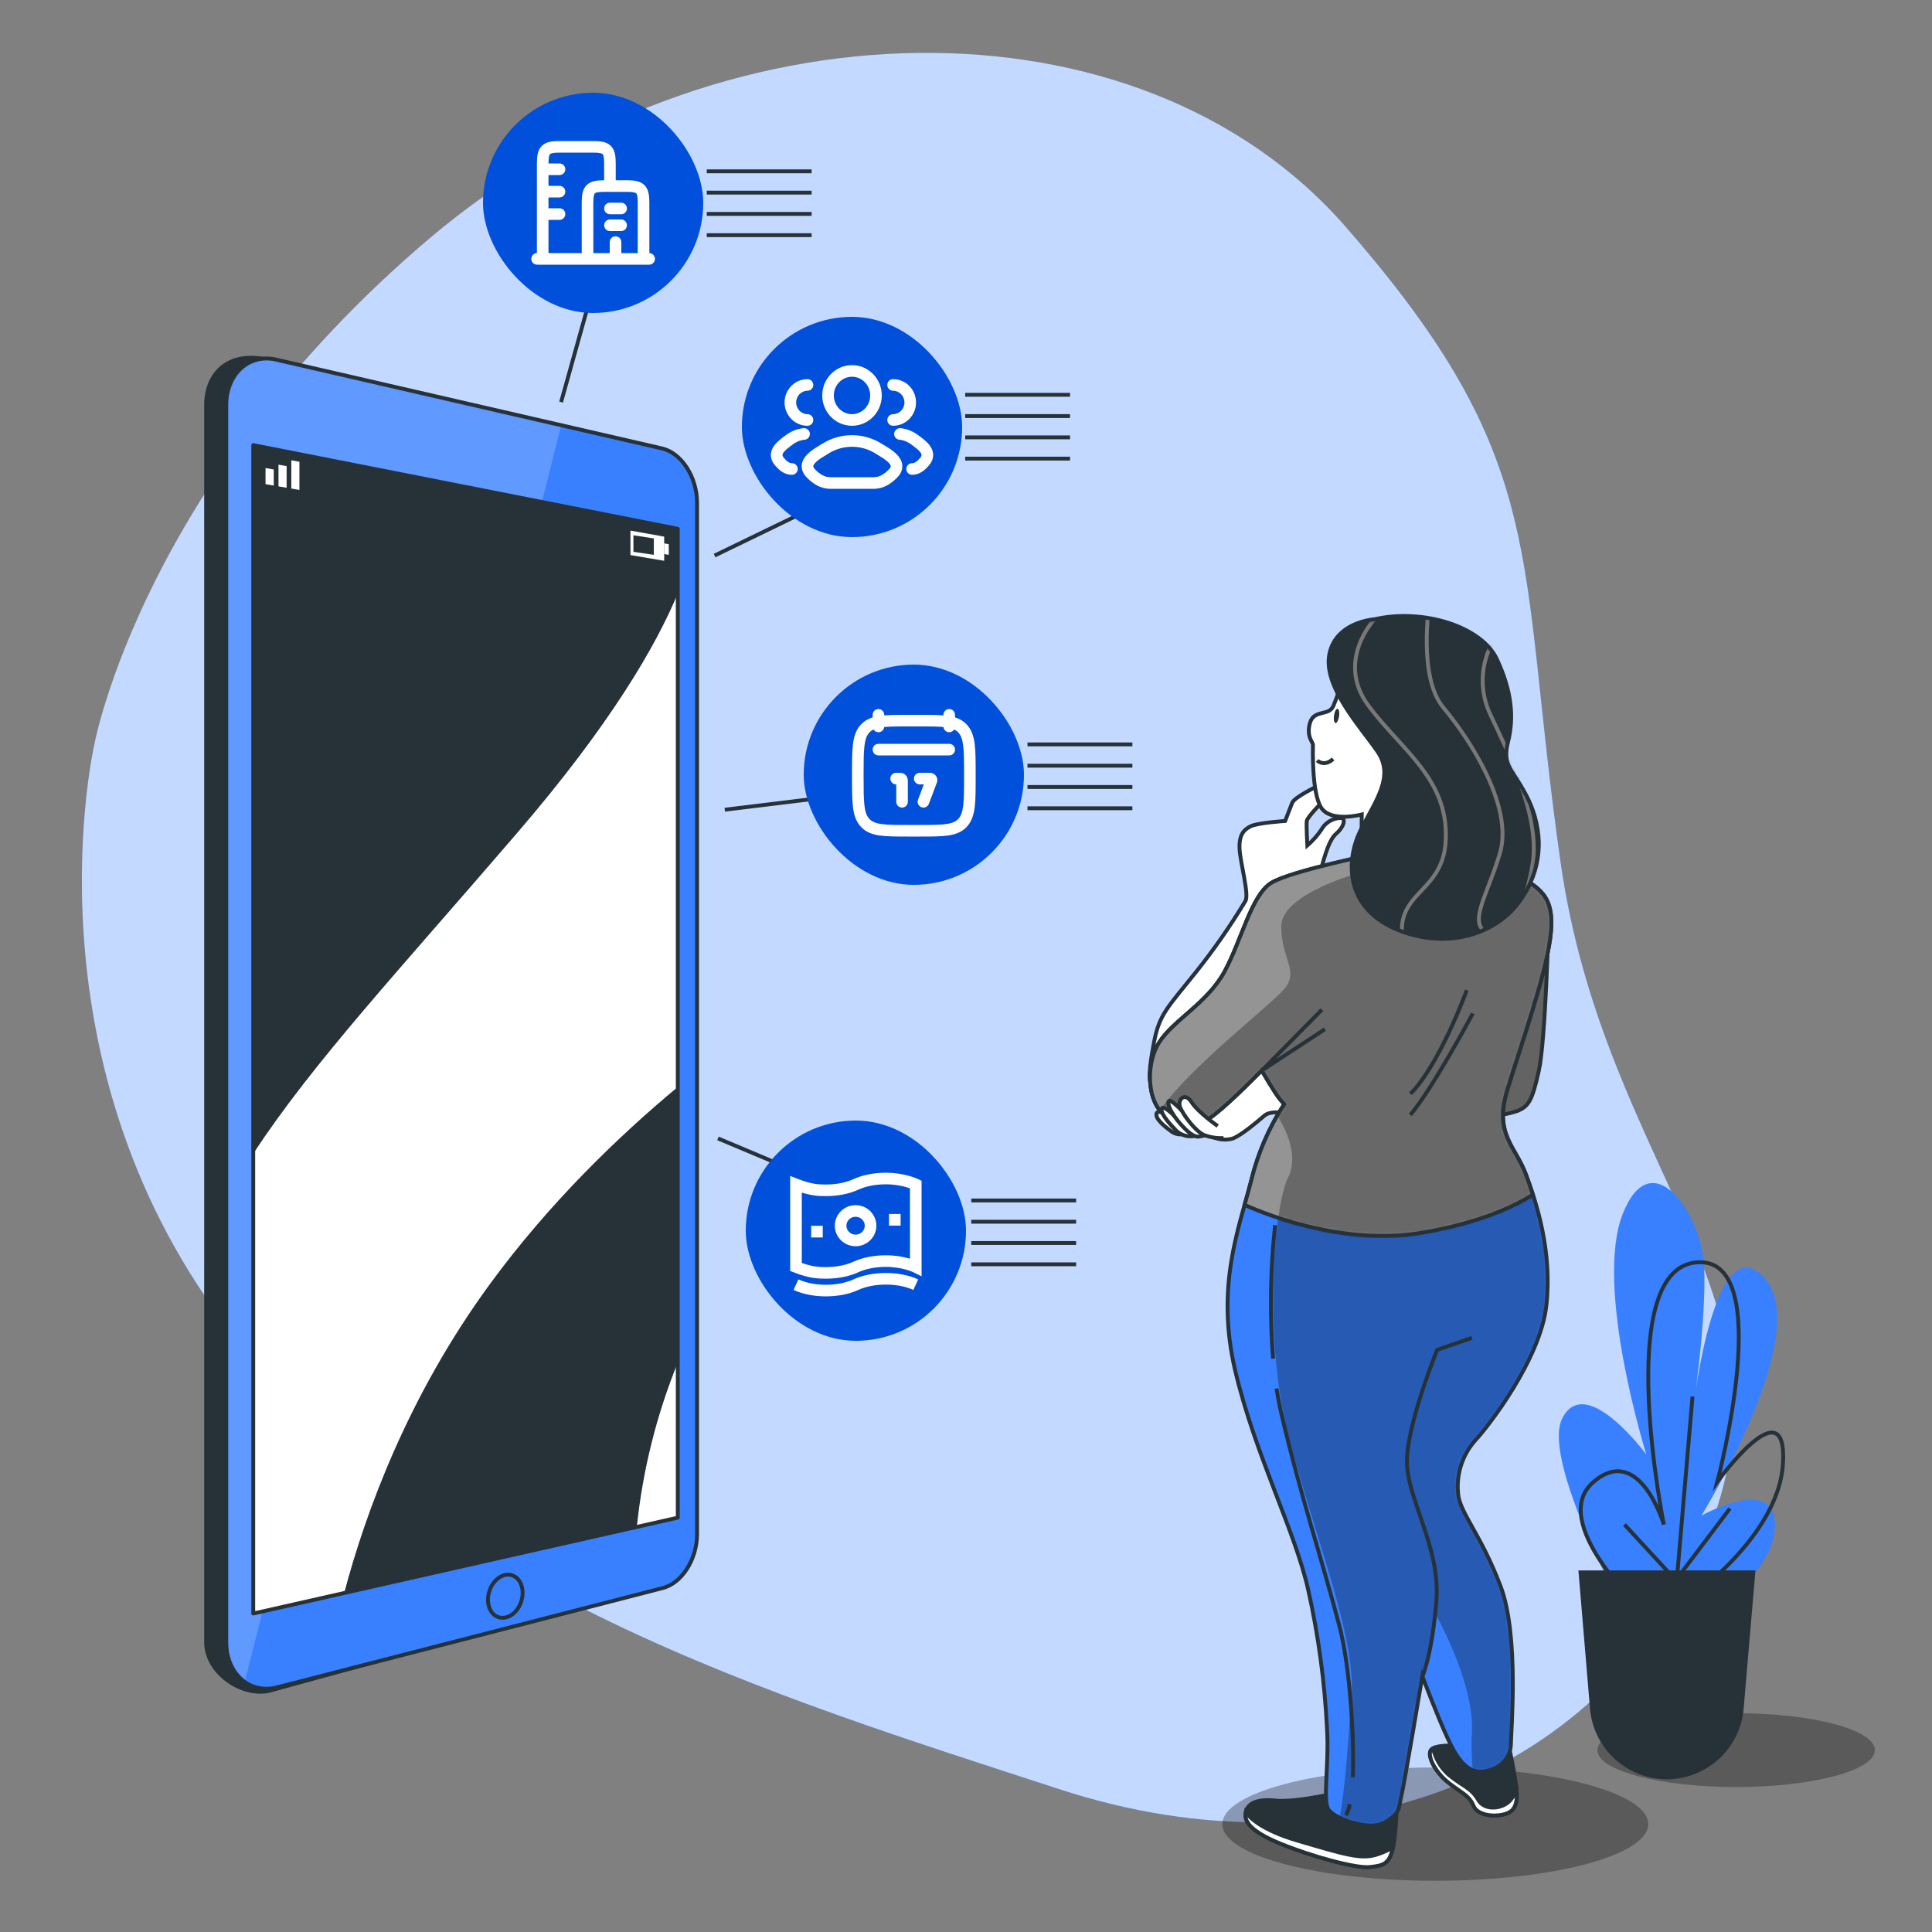 <svg width="500" height="500" viewBox="0 0 500 500" fill="none" xmlns="http://www.w3.org/2000/svg">
<rect x="0" y="0" width="500" height="500" fill="#808080" stroke="none"/>
<path d="M24.46 192.46C24.46 192.46 5.73 272.53 57.91 342.28C110.09 412.03 201.07 439.15 274.2 463.05C347.33 486.95 415.81 459.36 441.5 397.9C467.19 336.44 415.3 303.35 403.86 223.09C392.42 142.83 401.55 119.71 348.17 58.6C294.79 -2.51 185.26 -1.06 111.17 61.68C37.08 124.42 24.46 192.46 24.46 192.46Z" fill="#3880FF"/>
<path opacity="0.7" d="M24.46 192.46C24.46 192.46 5.73 272.53 57.91 342.28C110.09 412.03 201.07 439.15 274.2 463.05C347.33 486.95 415.81 459.36 441.5 397.9C467.19 336.44 415.3 303.35 403.86 223.09C392.42 142.83 401.55 119.71 348.17 58.6C294.79 -2.51 185.26 -1.06 111.17 61.68C37.08 124.42 24.46 192.46 24.46 192.46Z" fill="white"/>
<path d="M166 411.07L69.58 437.61C62.58 439.08 53.34 432.98 53.34 424.96V104.86C53.34 96.86 58.76 90.86 69.05 93.03L166 116C171.12 117.08 175.22 123.4 175.22 130.12V397C175.19 403.68 171.09 410 166 411.07Z" fill="#263238" stroke="#263238" stroke-linecap="round" stroke-linejoin="round"/>
<path d="M171.18 411.07L71.28 436.8C64.28 438.27 58.55 432.98 58.55 424.96V104.86C58.55 96.86 64.3 91.55 71.28 93.02L171.18 116.02C176.3 117.1 180.4 123.42 180.4 130.14V397C180.4 403.68 176.3 410 171.18 411.07Z" fill="#3880FF"/>
<mask id="mask0_156_147" style="mask-type:luminance" maskUnits="userSpaceOnUse" x="58" y="92" width="123" height="346">
<path d="M171.18 411.07L71.28 436.8C64.28 438.27 58.55 432.98 58.55 424.96V104.86C58.55 96.86 64.3 91.55 71.28 93.02L171.18 116.02C176.3 117.1 180.4 123.42 180.4 130.14V397C180.4 403.68 176.3 410 171.18 411.07Z" fill="white"/>
</mask>
<g mask="url(#mask0_156_147)">
<path opacity="0.2" d="M72 93.17C64.64 91.62 58.57 97.17 58.57 105.67V424.15C58.57 428.87 60.47 432.71 63.44 434.9L145.59 108.68L72 93.17Z" fill="white"/>
<path d="M135.25 412.21C135.25 409.21 133.25 407.11 130.8 407.58C128.35 408.05 126.29 410.93 126.29 413.99C126.29 417.05 128.29 419.12 130.8 418.61C133.31 418.1 135.25 415.24 135.25 412.21Z" stroke="#263238" stroke-linecap="round" stroke-linejoin="round"/>
</g>
<path d="M171.18 411.07L71.28 436.8C64.28 438.27 58.55 432.98 58.55 424.96V104.86C58.55 96.86 64.3 91.55 71.28 93.02L171.18 116.02C176.3 117.1 180.4 123.42 180.4 130.14V397C180.4 403.68 176.3 410 171.18 411.07Z" stroke="#263238" stroke-linecap="round" stroke-linejoin="round"/>
<path d="M175.41 392.77L65.54 417.58V115.19L175.41 136.85V392.77Z" fill="white" stroke="#263238" stroke-linecap="round" stroke-linejoin="round"/>
<path d="M126.93 332.12C105.59 361.21 94.61 391.4 89.08 412.26L164.81 395.17C166.321 380.561 169.889 366.239 175.41 352.63V281.3C159.7 294.38 142.08 311.46 126.93 332.12Z" fill="#263238"/>
<path d="M65.54 115.19V298.58C80.97 274.97 103.72 250.65 133.83 215.58C157.91 187.58 169.7 167.3 175.41 153.58V136.85L65.54 115.19Z" fill="#263238"/>
<path d="M171.89 145.13L163.16 143.65V137.32L171.89 138.88V145.13Z" fill="white"/>
<path d="M169.21 143.59L163.93 142.81V138.53L169.21 139.35V143.59Z" fill="#263238"/>
<path d="M173.08 143.59L171.87 143.38V140.62L173.08 140.84V143.59Z" fill="white"/>
<path d="M70.85 121.5L68.72 121.13V125.3L70.85 125.66V121.5Z" fill="white"/>
<path d="M74.18 120.63L72.07 120.26V125.87L74.18 126.23V120.63Z" fill="white"/>
<path d="M77.49 119.5L75.39 119.13V126.44L77.49 126.79V119.5Z" fill="white"/>
<path opacity="0.3" d="M449.31 462.48C469.137 462.48 485.21 458.204 485.21 452.93C485.21 447.656 469.137 443.38 449.31 443.38C429.483 443.38 413.41 447.656 413.41 452.93C413.41 458.204 429.483 462.48 449.31 462.48Z" fill="black"/>
<path d="M424.72 425.34C424.72 425.34 398.23 378.82 404.34 367C410.45 355.18 426.08 376.46 426.08 376.46C426.08 376.46 412.49 333.09 419.96 314.16C427.43 295.23 440.34 314.16 441.02 327.57C441.7 340.98 438.3 363.84 438.3 363.84C438.3 363.84 443.74 316.53 456.64 330.72C469.54 344.91 440.34 392.23 440.34 392.23C440.34 392.23 460.04 381.23 459.34 395.39C458.64 409.55 435.57 422.2 435.57 422.2" fill="#3880FF"/>
<path d="M424.94 416.67C424.94 416.67 400.43 393.8 412.37 383.55C424.31 373.3 430.6 394.55 430.6 394.55C430.6 394.55 417.4 329.1 438.77 326.73C460.14 324.36 444.43 383.51 444.43 383.51C444.43 383.51 462.66 358.27 461.43 378.78C460.2 399.29 433.15 416.63 433.15 416.63" stroke="#263238" stroke-miterlimit="10"/>
<path d="M436.98 412.51L420.42 394.56" stroke="#263238" stroke-miterlimit="10"/>
<path d="M433.53 413.89L438.02 361.42" stroke="#263238" stroke-miterlimit="10"/>
<path d="M432.84 410.09L447.69 390.41" stroke="#263238" stroke-miterlimit="10"/>
<path d="M454.31 406.43H408.49L411.49 442.22C411.924 447.196 414.206 451.83 417.885 455.209C421.564 458.589 426.374 460.469 431.37 460.48C436.365 460.469 441.176 458.589 444.855 455.209C448.534 451.83 450.815 447.196 451.25 442.22L454.31 406.43Z" fill="#263238"/>
<path opacity="0.3" d="M371.45 486.74C401.886 486.74 426.56 480.177 426.56 472.08C426.56 463.984 401.886 457.42 371.45 457.42C341.013 457.42 316.34 463.984 316.34 472.08C316.34 480.177 341.013 486.74 371.45 486.74Z" fill="black"/>
<path d="M341.07 203.39C341.07 203.39 335.01 206.27 334.41 207.78C333.81 209.29 332.59 212.47 332.59 212.47C332.59 212.47 325.48 212.93 323.66 213.84C321.84 214.75 320.66 216.1 320.79 219.59C320.92 223.08 323.36 231.54 322.3 233.2C318.427 239.631 314.13 245.798 309.44 251.66C302.03 260.89 300.06 262.56 298.7 269.52C297.34 276.48 297.03 280.26 298.55 282.08C300.07 283.9 303.69 282.23 309.14 277.84C314.59 273.45 317.14 276.33 323.36 264.07C329.58 251.81 330.36 238.35 332.89 235.78C335.42 233.21 340.61 229.27 341.52 226.24C342.43 223.21 343.64 217.62 345.76 215.8C347.88 213.98 348.63 211.41 346.51 211.72C345.566 211.813 344.66 212.135 343.868 212.658C343.077 213.181 342.426 213.889 341.97 214.72C340.939 216.232 339.719 217.607 338.34 218.81C338.34 218.81 338.04 213.51 338.19 212.45C338.34 211.39 343.49 205.95 344.24 206.1C344.99 206.25 347.72 206.7 347.12 205.19C346.52 203.68 343.33 202.34 341.07 203.39Z" fill="white" stroke="#263238" stroke-miterlimit="10"/>
<path d="M400.78 238.38C400.78 238.38 400.01 269.08 398.26 277.05C396.51 285.02 395.54 286.37 392.62 287.54C390.183 288.364 387.621 288.756 385.05 288.7C384.05 288.7 386.21 276.46 390.49 263.83C394.77 251.2 400.78 238.38 400.78 238.38Z" fill="#636363" stroke="#263238" stroke-miterlimit="10"/>
<path d="M314.1 294.34C315.638 294.988 317.348 295.104 318.96 294.67C321.23 293.86 325.28 290.38 327.3 288.67C329.32 286.96 335.24 288.51 335.48 288.59C335.72 288.67 338.97 287.3 335.73 280.66C332.49 274.02 327.06 275.07 323.25 277.58C319.44 280.09 313.78 286.81 312.16 288.03C310.88 288.892 309.478 289.556 308 290C308 290 312.32 293.13 314.1 294.34Z" fill="white" stroke="#263238" stroke-miterlimit="10"/>
<path d="M343.77 464.47C343.77 464.47 334.7 466.47 330.13 465.99C325.56 465.51 323.01 466.57 322.43 468.82C321.85 471.07 323.16 473.76 331.29 477.1C339.42 480.44 350.88 483.56 354.44 483.19C358 482.82 359.59 482.47 360.53 477.97C361.47 473.47 361.53 465.41 361.53 465.41C361.53 465.41 348.92 467.59 343.77 464.47Z" fill="#263238" stroke="#263238" stroke-miterlimit="10"/>
<path d="M360.51 478.08C359.149 478.892 357.695 479.536 356.18 480C352.18 481.23 347.98 479.93 335.86 476.37C326.38 473.59 323.3 470.28 322.4 468.97C321.91 471.19 323.33 473.83 331.29 477.1C339.41 480.44 350.88 483.56 354.44 483.19C358 482.82 359.56 482.47 360.51 478.08Z" fill="white" stroke="#263238" stroke-miterlimit="10"/>
<path d="M376.23 451.78C376.23 451.78 371.44 451.49 370.35 452.87C369.26 454.25 371.29 458.46 374.7 461.22C378.11 463.98 380.22 464.55 381.38 467.39C382.54 470.23 388.28 470.39 390.67 468.98C393.06 467.57 392.67 463.98 392.12 460.42C391.57 456.86 390.6 452.36 390.6 452.36C390.6 452.36 384.28 455.05 381.6 453.67C379.897 452.815 378.093 452.18 376.23 451.78Z" fill="#263238" stroke="#263238" stroke-miterlimit="10"/>
<path d="M382.54 465.79C380.8 462.74 378.54 462.3 374.92 459.33C372.887 457.517 371.468 455.116 370.86 452.46C370.664 452.561 370.491 452.7 370.35 452.87C369.26 454.25 371.29 458.46 374.7 461.22C378.11 463.98 380.22 464.55 381.38 467.39C382.54 470.23 388.28 470.39 390.67 468.98C392.36 467.98 392.67 465.91 392.51 463.52C392.06 464.282 391.566 465.017 391.03 465.72C389.22 468.11 384.28 468.84 382.54 465.79Z" fill="white" stroke="#263238" stroke-miterlimit="10"/>
<path d="M356.48 220.9C356.48 220.9 334.33 225.36 329.09 228.47C323.85 231.58 321.32 243.47 316.85 251.59C312.38 259.71 303.64 264 299.94 269.86C296.24 275.72 296.83 286.76 302.66 289.29C308.49 291.82 310.05 291.81 314.52 288.29C318.99 284.77 326.52 277.02 326.52 277.02C326.52 277.02 330.02 283.02 331.19 284.4L332.35 285.76C328.396 291.834 325.504 298.536 323.8 305.58C320.69 317.82 314.48 332.97 319.72 354.93C324.96 376.89 335.07 395.93 338.57 411.47C341.21 423.29 342.836 435.314 343.43 447.41C344.01 456.55 342.26 465.98 343.81 468.32C345.36 470.66 354.45 474.08 358.54 471.55C362.63 469.02 361.88 467.93 362.66 464.82C363.44 461.71 368.1 433.82 368.1 433.82C368.1 433.82 372 444.17 374.71 450C377.42 455.83 380.15 459.32 384.62 458.35C389.09 457.38 391.03 454.27 391.03 451.16C391.03 448.05 393.21 423.35 388.35 410.53C383.49 397.71 378.44 392.26 377.47 387.41C377.076 384.816 377.254 382.166 377.991 379.648C378.729 377.129 380.008 374.802 381.74 372.83C385.05 369.34 398.65 351.83 400.2 337.83C401.75 323.83 397.67 311.41 394.95 304.02C392.23 296.63 386.6 293.53 390.1 282.07C393.6 270.61 399.81 253 401.17 243C402.53 233 399.62 230 392.23 226.49C384.84 222.98 370.08 218 356.48 220.9Z" fill="#3880FF"/>
<mask id="mask1_156_147" style="mask-type:luminance" maskUnits="userSpaceOnUse" x="297" y="220" width="105" height="253">
<path d="M356.48 220.9C356.48 220.9 334.33 225.36 329.09 228.47C323.85 231.58 321.32 243.47 316.85 251.59C312.38 259.71 303.64 264 299.94 269.86C296.24 275.72 296.83 286.76 302.66 289.29C308.49 291.82 310.05 291.81 314.52 288.29C318.99 284.77 326.52 277.02 326.52 277.02C326.52 277.02 330.02 283.02 331.19 284.4L332.35 285.76C328.396 291.834 325.504 298.536 323.8 305.58C320.69 317.82 314.48 332.97 319.72 354.93C324.96 376.89 335.07 395.93 338.57 411.47C341.21 423.29 342.836 435.314 343.43 447.41C344.01 456.55 342.26 465.98 343.81 468.32C345.36 470.66 354.45 474.08 358.54 471.55C362.63 469.02 361.88 467.93 362.66 464.82C363.44 461.71 368.1 433.82 368.1 433.82C368.1 433.82 372 444.17 374.71 450C377.42 455.83 380.15 459.32 384.62 458.35C389.09 457.38 391.03 454.27 391.03 451.16C391.03 448.05 393.21 423.35 388.35 410.53C383.49 397.71 378.44 392.26 377.47 387.41C377.076 384.816 377.254 382.166 377.991 379.648C378.729 377.129 380.008 374.802 381.74 372.83C385.05 369.34 398.65 351.83 400.2 337.83C401.75 323.83 397.67 311.41 394.95 304.02C392.23 296.63 386.6 293.53 390.1 282.07C393.6 270.61 399.81 253 401.17 243C402.53 233 399.62 230 392.23 226.49C384.84 222.98 370.08 218 356.48 220.9Z" fill="white"/>
</mask>
<g mask="url(#mask1_156_147)">
<path opacity="0.3" d="M392.23 226.53C384.85 223.03 370.08 217.98 356.48 220.9L355.69 221.06L352.26 225.74C352.26 225.74 331.58 231.22 331.58 239.74C331.58 248.26 336.44 251.3 332.19 256.16C328.54 260.33 307.11 276.95 300.19 287.38C300.842 288.2 301.678 288.854 302.63 289.29C308.46 291.81 310.02 291.81 314.49 288.29C318.96 284.77 326.49 277.02 326.49 277.02C326.49 277.02 329.99 283.02 331.16 284.4L332.32 285.76C332.32 285.76 331.58 286.76 330.5 288.69C331.61 290.32 336.59 298.29 333.33 304.81C329.68 312.11 326.64 346.81 333.94 373.56C341.24 400.31 350.94 424.06 349.76 439.27C348.96 449.32 348.15 463.74 346.64 470.4C350.1 472.11 355.58 473.4 358.51 471.55C362.59 469.03 361.85 467.93 362.63 464.82C363.41 461.71 368.07 433.82 368.07 433.82L368.3 434.24C369.54 430.41 371.66 423.14 371.66 417.99C371.66 417.99 381.54 435.45 380.93 448.22C380.757 451.521 380.83 454.83 381.15 458.12C382.237 458.525 383.421 458.598 384.55 458.33C389.02 457.33 390.96 454.25 390.96 451.14C390.96 448.03 393.14 423.33 388.28 410.51C383.42 397.69 378.37 392.24 377.4 387.39C377.006 384.796 377.184 382.146 377.921 379.628C378.659 377.109 379.938 374.782 381.67 372.81C384.98 369.32 398.58 351.81 400.13 337.81C401.68 323.81 397.6 311.39 394.88 304C392.16 296.61 386.53 293.51 390.03 282.05C393.53 270.59 399.81 253 401.17 243C402.53 233 399.62 230 392.23 226.53Z" fill="black"/>
</g>
<path d="M356.48 220.9C356.48 220.9 334.33 225.36 329.09 228.47C323.85 231.58 321.32 243.47 316.85 251.59C312.38 259.71 303.64 264 299.94 269.86C296.24 275.72 296.83 286.76 302.66 289.29C308.49 291.82 310.05 291.81 314.52 288.29C318.99 284.77 326.52 277.02 326.52 277.02C326.52 277.02 330.02 283.02 331.19 284.4L332.35 285.76C328.396 291.834 325.504 298.536 323.8 305.58C320.69 317.82 314.48 332.97 319.72 354.93C324.96 376.89 335.07 395.93 338.57 411.47C341.21 423.29 342.836 435.314 343.43 447.41C344.01 456.55 342.26 465.98 343.81 468.32C345.36 470.66 354.45 474.08 358.54 471.55C362.63 469.02 361.88 467.93 362.66 464.82C363.44 461.71 368.1 433.82 368.1 433.82C368.1 433.82 372 444.17 374.71 450C377.42 455.83 380.15 459.32 384.62 458.35C389.09 457.38 391.03 454.27 391.03 451.16C391.03 448.05 393.21 423.35 388.35 410.53C383.49 397.71 378.44 392.26 377.47 387.41C377.076 384.816 377.254 382.166 377.991 379.648C378.729 377.129 380.008 374.802 381.74 372.83C385.05 369.34 398.65 351.83 400.2 337.83C401.75 323.83 397.67 311.41 394.95 304.02C392.23 296.63 386.6 293.53 390.1 282.07C393.6 270.61 399.81 253 401.17 243C402.53 233 399.62 230 392.23 226.49C384.84 222.98 370.08 218 356.48 220.9Z" stroke="#263238" stroke-miterlimit="10"/>
<path d="M380.93 346.23L371.93 349.35C371.93 349.35 364.3 368.13 364.11 377.9C363.92 387.67 372.91 400.39 371.73 414.47C370.55 428.55 368.13 433.84 368.13 433.84" stroke="#263238" stroke-miterlimit="10"/>
<path d="M349.32 466.92C349.151 467.923 348.812 468.89 348.32 469.78" stroke="#263238" stroke-miterlimit="10"/>
<path d="M330.37 359.34C330.72 361.63 331.15 363.89 331.67 366.1C336.79 387.85 341.91 402.77 346.6 420.68C349.6 432.04 350.49 451.56 350.11 459.95" stroke="#263238" stroke-miterlimit="10"/>
<path d="M330 317.06C328.743 328.535 328.566 340.102 329.47 351.61" stroke="#263238" stroke-miterlimit="10"/>
<path d="M401.17 243C402.53 233.1 399.62 230 392.23 226.49C384.84 222.98 370.08 217.94 356.48 220.86C356.48 220.86 334.33 225.32 329.09 228.43C323.85 231.54 321.32 243.43 316.85 251.55C312.38 259.67 303.64 264 299.94 269.86C296.24 275.72 296.83 286.76 302.66 289.29C308.49 291.82 310.05 291.81 314.52 288.29C318.99 284.77 326.52 277.02 326.52 277.02C326.52 277.02 330.02 283.02 331.19 284.4L332.35 285.76C328.396 291.834 325.504 298.536 323.8 305.58C323.29 307.58 322.7 309.66 322.09 311.83C329.32 315.03 348.75 322.37 368.3 318.98C383.13 316.42 391.98 312.16 396.7 309.18C396.09 307.27 395.47 305.54 394.91 304.02C392.19 296.64 386.56 293.53 390.06 282.07C393.56 270.61 399.81 253 401.17 243Z" fill="#949494"/>
<mask id="mask2_156_147" style="mask-type:luminance" maskUnits="userSpaceOnUse" x="297" y="219" width="105" height="101">
<path d="M401.17 243C402.53 233.1 399.62 230 392.23 226.49C384.84 222.98 370.08 217.94 356.48 220.86C356.48 220.86 334.33 225.32 329.09 228.43C323.85 231.54 321.32 243.43 316.85 251.55C312.38 259.67 303.64 264 299.94 269.86C296.24 275.72 296.83 286.76 302.66 289.29C308.49 291.82 310.05 291.81 314.52 288.29C318.99 284.77 326.52 277.02 326.52 277.02C326.52 277.02 330.02 283.02 331.19 284.4L332.35 285.76C328.396 291.834 325.504 298.536 323.8 305.58C323.29 307.58 322.7 309.66 322.09 311.83C329.32 315.03 348.75 322.37 368.3 318.98C383.13 316.42 391.98 312.16 396.7 309.18C396.09 307.27 395.47 305.54 394.91 304.02C392.19 296.64 386.56 293.53 390.06 282.07C393.56 270.61 399.81 253 401.17 243Z" fill="white"/>
</mask>
<g mask="url(#mask2_156_147)">
<path opacity="0.3" d="M392.23 226.53C384.85 223.03 370.08 217.98 356.48 220.9L355.69 221.06L352.26 225.74C352.26 225.74 331.58 231.22 331.58 239.74C331.58 248.26 336.44 251.3 332.19 256.16C328.54 260.33 307.11 276.95 300.19 287.38C300.842 288.2 301.678 288.854 302.63 289.29C308.46 291.81 310.02 291.81 314.49 288.29C318.96 284.77 326.49 277.02 326.49 277.02C326.49 277.02 329.99 283.02 331.16 284.4L332.32 285.76C332.32 285.76 331.58 286.76 330.5 288.69C331.61 290.32 336.59 298.29 333.33 304.81C329.68 312.11 326.64 346.81 333.94 373.56C341.24 400.31 350.94 424.06 349.76 439.27C348.96 449.32 348.15 456.44 346.64 463.1C350.1 464.81 355.58 466.1 358.51 464.25C362.59 461.72 361.85 460.63 362.63 457.52C363.41 454.41 368.07 433.81 368.07 433.81L368.3 434.23C369.54 430.4 371.66 423.13 371.66 417.98C371.66 417.98 385.66 439.88 385.05 452.66C384.877 455.961 384.951 459.27 385.27 462.56C386.358 462.962 387.542 463.032 388.67 462.76C393.14 461.76 395.08 458.68 395.08 455.57C395.08 452.46 393.14 423.32 388.28 410.5C383.42 397.68 378.37 392.23 377.4 387.38C377.006 384.786 377.184 382.136 377.921 379.618C378.659 377.099 379.938 374.772 381.67 372.8C384.98 369.31 398.58 351.8 400.13 337.8C401.68 323.8 397.6 311.38 394.88 303.99C392.16 296.6 386.53 293.5 390.03 282.04C393.53 270.58 399.81 253 401.17 243C402.53 233 399.62 230 392.23 226.53Z" fill="black"/>
<path d="M342.11 261.31L326.56 277.05L342.88 266.36" stroke="#263238" stroke-miterlimit="10"/>
<path d="M379.6 256.26C379.6 256.26 372.6 275.49 365.03 283.07" stroke="#263238" stroke-miterlimit="10"/>
<path d="M381.16 262.28C381.16 262.28 370.67 281.9 365 288.51" stroke="#263238" stroke-miterlimit="10"/>
</g>
<path d="M401.17 243C402.53 233.1 399.62 230 392.23 226.49C384.84 222.98 370.08 217.94 356.48 220.86C356.48 220.86 334.33 225.32 329.09 228.43C323.85 231.54 321.32 243.43 316.85 251.55C312.38 259.67 303.64 264 299.94 269.86C296.24 275.72 296.83 286.76 302.66 289.29C308.49 291.82 310.05 291.81 314.52 288.29C318.99 284.77 326.52 277.02 326.52 277.02C326.52 277.02 330.02 283.02 331.19 284.4L332.35 285.76C328.396 291.834 325.504 298.536 323.8 305.58C323.29 307.58 322.7 309.66 322.09 311.83C329.32 315.03 348.75 322.37 368.3 318.98C383.13 316.42 391.98 312.16 396.7 309.18C396.09 307.27 395.47 305.54 394.91 304.02C392.19 296.64 386.56 293.53 390.06 282.07C393.56 270.61 399.81 253 401.17 243Z" stroke="#263238" stroke-miterlimit="10"/>
<path d="M300.9 288C300.9 288 299.12 287.19 299.28 288.64C299.44 290.09 302.11 292.05 303.33 292.94C304.191 293.504 305.241 293.706 306.25 293.5C306.81 293.45 300.9 288 300.9 288Z" fill="white" stroke="#263238" stroke-miterlimit="10"/>
<path d="M303.73 288.59C303.73 288.59 301.06 285.92 300.66 286.89C300.26 287.86 301.95 290.05 303.98 292.16C304.629 292.931 305.48 293.505 306.438 293.82C307.395 294.134 308.42 294.176 309.4 293.94C310.4 293.53 307.78 291.02 306.73 289.94C305.863 289.239 304.83 288.774 303.73 288.59Z" fill="white" stroke="#263238" stroke-miterlimit="10"/>
<path d="M306.49 288.11C306.49 288.11 302.84 284.06 302.44 285.03C302.04 286 303.44 288.51 305.35 290.7C307.26 292.89 308.76 294.1 309.97 294.18C311.072 294.097 312.147 293.795 313.13 293.29L306.49 288.11Z" fill="white" stroke="#263238" stroke-miterlimit="10"/>
<path d="M316.65 294.53C314.948 294.614 313.247 294.352 311.65 293.76C309.32 292.76 306.21 288.51 305.43 286.57C304.65 284.63 306.6 282.49 308.35 285.21C310.1 287.93 315.15 291.42 315.15 291.42" fill="white"/>
<path d="M316.65 294.53C314.948 294.614 313.247 294.352 311.65 293.76C309.32 292.76 306.21 288.51 305.43 286.57C304.65 284.63 306.6 282.49 308.35 285.21C310.1 287.93 315.15 291.42 315.15 291.42" stroke="#263238" stroke-miterlimit="10"/>
<path d="M347.16 176.6C346.597 178.719 345.882 180.794 345.02 182.81C343.85 185.34 340.02 183.59 339.02 187.09C338.02 190.59 339.79 192.09 339.79 192.72C339.79 193.35 339.41 205.16 341.93 209.04C344.45 212.92 352.42 210.79 352.42 210.79C352.42 210.79 352.23 221.48 352.62 222.84C353.01 224.2 355.92 225.75 362.14 225.75C368.36 225.75 372.05 221.09 372.05 215.45C372.05 209.81 368.36 203.02 370.49 193.89C372.62 184.76 376.13 179.32 370.1 173.68C364.07 168.04 349.88 170.57 347.16 176.6Z" fill="white" stroke="#263238" stroke-miterlimit="10"/>
<path d="M346.55 185.37C346.4 186.37 345.99 187.17 345.63 187.12C345.27 187.07 345.09 186.2 345.24 185.18C345.39 184.16 345.8 183.37 346.16 183.43C346.52 183.49 346.7 184.35 346.55 185.37Z" fill="#263238"/>
<path d="M340.88 196.81C340.88 196.81 342.65 198.58 345.01 196.42" stroke="#263238" stroke-miterlimit="10"/>
<path d="M355.71 160.27C355.71 160.27 345.8 160.86 344.05 169.21C342.3 177.56 352.05 188.06 356.48 194.47C360.91 200.88 356.09 207.1 352.21 214.68C348.33 222.26 347.93 234.3 360.56 240.13C373.19 245.96 387.18 242.46 393.79 232.55C400.4 222.64 398.65 212.73 394.95 205.74C391.25 198.75 388.74 198.16 390.29 191.94C391.84 185.72 391.29 178.94 387.38 170.57C383.47 162.2 368.34 157.36 355.71 160.27Z" fill="#263238"/>
<mask id="mask3_156_147" style="mask-type:luminance" maskUnits="userSpaceOnUse" x="343" y="159" width="56" height="84">
<path d="M355.71 160.27C355.71 160.27 345.8 160.86 344.05 169.21C342.3 177.56 352.05 188.06 356.48 194.47C360.91 200.88 356.09 207.1 352.21 214.68C348.33 222.26 347.93 234.3 360.56 240.13C373.19 245.96 387.18 242.46 393.79 232.55C400.4 222.64 398.65 212.73 394.95 205.74C391.25 198.75 388.74 198.16 390.29 191.94C391.84 185.72 391.29 178.94 387.38 170.57C383.47 162.2 368.34 157.36 355.71 160.27Z" fill="white"/>
</mask>
<g mask="url(#mask3_156_147)">
<path d="M355.71 160.271C355.71 160.271 345.57 170.98 354.09 182.54C362.61 194.1 374.78 201.41 374.17 217.23C373.56 233.05 357.74 230.001 364.43 248.861" stroke="#787878" stroke-miterlimit="10"/>
<path d="M369.91 156.38C369.91 156.38 366.91 175.24 373.56 183.15C380.21 191.06 391.81 208.71 388.16 220.88C384.51 233.05 379.03 239.74 386.34 242.17" stroke="#787878" stroke-miterlimit="10"/>
<path d="M386.34 166.12C384.729 168.983 383.832 172.192 383.726 175.475C383.62 178.759 384.307 182.019 385.73 184.98C390.59 195.32 398.5 211.14 396.68 223.31C394.86 235.48 389.38 242.17 389.38 242.17" stroke="#787878" stroke-miterlimit="10"/>
</g>
<path d="M355.71 160.27C355.71 160.27 345.8 160.86 344.05 169.21C342.3 177.56 352.05 188.06 356.48 194.47C360.91 200.88 356.09 207.1 352.21 214.68C348.33 222.26 347.93 234.3 360.56 240.13C373.19 245.96 387.18 242.46 393.79 232.55C400.4 222.64 398.65 212.73 394.95 205.74C391.25 198.75 388.74 198.16 390.29 191.94C391.84 185.72 391.29 178.94 387.38 170.57C383.47 162.2 368.34 157.36 355.71 160.27Z" stroke="#263238" stroke-miterlimit="10"/>
<path d="M152.49 78.01L145.21 104.06" stroke="#263238" stroke-miterlimit="10"/>
<path d="M213.88 129.75L184.94 143.78" stroke="#263238" stroke-miterlimit="10"/>
<path d="M223.52 205.17L187.57 209.55" stroke="#263238" stroke-miterlimit="10"/>
<path d="M185.81 294.62L202.48 301.63" stroke="#263238" stroke-miterlimit="10"/>
<path d="M160.08 43.52V41.52C160.08 40.912 159.839 40.33 159.409 39.9C158.98 39.471 158.397 39.23 157.79 39.23H142.32C141.712 39.224 141.126 39.46 140.691 39.886C140.257 40.311 140.008 40.891 140 41.5V43.5H136.85C136.32 43.5 135.811 43.71 135.436 44.085C135.061 44.46 134.85 44.969 134.85 45.5V68.44C134.85 68.97 135.061 69.479 135.436 69.854C135.811 70.229 136.32 70.44 136.85 70.44H173C173.531 70.44 174.039 70.229 174.414 69.854C174.789 69.479 175 68.97 175 68.44V45.53C175 44.999 174.789 44.49 174.414 44.115C174.039 43.74 173.531 43.53 173 43.53L160.08 43.52Z" fill="#263238"/>
<path d="M173 71.08H136.88C136.18 71.08 135.509 70.802 135.013 70.307C134.518 69.811 134.24 69.14 134.24 68.44V45.53C134.24 44.829 134.518 44.156 135.013 43.66C135.508 43.163 136.179 42.883 136.88 42.88H139.39V41.5C139.393 40.722 139.704 39.977 140.255 39.427C140.806 38.878 141.552 38.57 142.33 38.57H157.79C158.567 38.57 159.313 38.879 159.862 39.428C160.412 39.977 160.72 40.723 160.72 41.5V42.88H173C173.701 42.883 174.373 43.163 174.868 43.66C175.362 44.156 175.64 44.829 175.64 45.53V68.44C175.64 69.14 175.362 69.811 174.867 70.307C174.372 70.802 173.7 71.08 173 71.08ZM136.88 44.16C136.701 44.16 136.523 44.195 136.357 44.264C136.192 44.333 136.041 44.434 135.915 44.562C135.789 44.689 135.689 44.84 135.621 45.006C135.553 45.172 135.519 45.35 135.52 45.53V68.44C135.52 68.618 135.555 68.795 135.624 68.96C135.692 69.125 135.792 69.275 135.919 69.401C136.045 69.528 136.195 69.628 136.36 69.696C136.525 69.765 136.702 69.8 136.88 69.8H173C173.179 69.8 173.356 69.765 173.521 69.696C173.686 69.628 173.836 69.528 173.962 69.401C174.088 69.275 174.188 69.125 174.257 68.96C174.325 68.795 174.36 68.618 174.36 68.44V45.53C174.362 45.35 174.327 45.172 174.26 45.006C174.192 44.84 174.092 44.689 173.965 44.562C173.839 44.434 173.689 44.333 173.523 44.264C173.357 44.195 173.18 44.16 173 44.16H159.44V41.5C159.44 41.062 159.266 40.642 158.957 40.333C158.648 40.024 158.228 39.85 157.79 39.85H142.33C142.113 39.849 141.897 39.89 141.696 39.972C141.494 40.055 141.311 40.176 141.157 40.33C141.003 40.483 140.88 40.665 140.797 40.866C140.713 41.067 140.67 41.282 140.67 41.5V44.16H136.88Z" fill="#263238"/>
<path d="M155.562 66.162C161.105 64.859 164.543 59.31 163.241 53.767C161.939 48.224 156.39 44.786 150.846 46.088C145.303 47.39 141.865 52.939 143.167 58.483C144.47 64.026 150.019 67.464 155.562 66.162Z" fill="#263238"/>
<path d="M153.21 67.07C151.045 67.07 148.927 66.428 147.127 65.225C145.326 64.021 143.923 62.311 143.094 60.31C142.265 58.309 142.048 56.108 142.471 53.984C142.893 51.86 143.936 49.908 145.467 48.377C146.999 46.846 148.95 45.803 151.074 45.38C153.198 44.958 155.4 45.175 157.401 46.003C159.402 46.832 161.112 48.236 162.315 50.036C163.518 51.837 164.16 53.954 164.16 56.12C164.147 59.02 162.989 61.797 160.939 63.848C158.888 65.899 156.11 67.057 153.21 67.07ZM153.21 46.45C151.298 46.45 149.428 47.017 147.838 48.08C146.248 49.142 145.008 50.652 144.276 52.419C143.544 54.186 143.353 56.131 143.726 58.006C144.099 59.882 145.02 61.605 146.373 62.958C147.725 64.31 149.448 65.231 151.324 65.604C153.2 65.977 155.144 65.786 156.911 65.054C158.678 64.322 160.188 63.083 161.251 61.492C162.313 59.902 162.88 58.032 162.88 56.12C162.878 53.556 161.858 51.098 160.045 49.285C158.232 47.472 155.774 46.453 153.21 46.45Z" fill="white"/>
<path d="M168.1 51.54C169.84 51.54 171.25 50.129 171.25 48.39C171.25 46.65 169.84 45.24 168.1 45.24C166.361 45.24 164.95 46.65 164.95 48.39C164.95 50.129 166.361 51.54 168.1 51.54Z" fill="white"/>
<path d="M182.91 44.34H210.05" stroke="#263238" stroke-miterlimit="10"/>
<path d="M182.91 49.85H210.05" stroke="#263238" stroke-miterlimit="10"/>
<path d="M182.91 55.36H210.05" stroke="#263238" stroke-miterlimit="10"/>
<path d="M182.91 60.86H210.05" stroke="#263238" stroke-miterlimit="10"/>
<path d="M236 91.38H233.3V87.18H224.3V91.38H221.66C220.953 91.385 220.276 91.67 219.778 92.172C219.28 92.674 219 93.352 219 94.06V126.29C219 126.641 219.069 126.989 219.204 127.314C219.339 127.638 219.537 127.933 219.786 128.181C220.035 128.429 220.33 128.626 220.655 128.759C220.98 128.893 221.329 128.961 221.68 128.96H236C236.351 128.961 236.7 128.893 237.025 128.759C237.35 128.626 237.645 128.429 237.894 128.181C238.143 127.933 238.341 127.638 238.476 127.314C238.611 126.989 238.68 126.641 238.68 126.29V94.06C238.68 93.349 238.398 92.667 237.895 92.165C237.392 91.662 236.711 91.38 236 91.38Z" fill="#263238"/>
<path d="M236 129.6H221.66C220.782 129.6 219.939 129.252 219.316 128.631C218.694 128.011 218.343 127.169 218.34 126.29V94.06C218.34 93.18 218.69 92.335 219.313 91.712C219.935 91.09 220.78 90.74 221.66 90.74H223.66V86.54H234V90.74H236C236.881 90.74 237.725 91.09 238.348 91.712C238.971 92.335 239.32 93.18 239.32 94.06V126.29C239.318 127.169 238.967 128.011 238.344 128.631C237.722 129.252 236.879 129.6 236 129.6ZM221.66 92C221.13 92 220.621 92.211 220.246 92.586C219.871 92.961 219.66 93.47 219.66 94V126.23C219.66 126.76 219.871 127.269 220.246 127.644C220.621 128.019 221.13 128.23 221.66 128.23H236C236.531 128.23 237.039 128.019 237.415 127.644C237.79 127.269 238 126.76 238 126.23V94.06C238 93.53 237.79 93.021 237.415 92.646C237.039 92.271 236.531 92.06 236 92.06H232.71V87.82H224.99V92H221.66Z" fill="#263238"/>
<path d="M234.41 95.45H223.2C222.046 95.45 221.11 96.385 221.11 97.54V122.81C221.11 123.964 222.046 124.9 223.2 124.9H234.41C235.565 124.9 236.5 123.964 236.5 122.81V97.54C236.5 96.385 235.565 95.45 234.41 95.45Z" fill="#263238"/>
<path d="M233.83 125.54H223.78C222.901 125.537 222.06 125.186 221.439 124.564C220.819 123.942 220.47 123.099 220.47 122.22V98.12C220.47 97.685 220.556 97.255 220.722 96.853C220.889 96.452 221.132 96.087 221.44 95.779C221.747 95.472 222.112 95.228 222.514 95.062C222.915 94.896 223.346 94.81 223.78 94.81H233.83C234.707 94.813 235.548 95.162 236.168 95.782C236.788 96.403 237.138 97.243 237.14 98.12V122.22C237.14 123.099 236.792 123.942 236.171 124.564C235.551 125.186 234.709 125.537 233.83 125.54ZM223.78 96.09C223.25 96.09 222.741 96.301 222.366 96.676C221.991 97.051 221.78 97.56 221.78 98.09V122.19C221.78 122.72 221.991 123.229 222.366 123.604C222.741 123.979 223.25 124.19 223.78 124.19H233.83C234.361 124.19 234.869 123.979 235.244 123.604C235.62 123.229 235.83 122.72 235.83 122.19V98.12C235.83 97.59 235.62 97.081 235.244 96.706C234.869 96.331 234.361 96.12 233.83 96.12L223.78 96.09Z" fill="white"/>
<path d="M236.65 100.98H220.89V102.26H236.65V100.98Z" fill="white"/>
<path d="M236.65 106.44H220.89V107.72H236.65V106.44Z" fill="white"/>
<path d="M236.65 111.89H220.89V113.17H236.65V111.89Z" fill="white"/>
<path d="M236.65 117.35H220.89V118.63H236.65V117.35Z" fill="white"/>
<path d="M225.44 98.29L223.62 107.67H227.86L225.74 115.49H228.77L226.95 122.53L234.53 111.97H230.89L234.22 104.94H228.77L229.98 98.29H225.44Z" fill="white"/>
<path d="M249.79 102.17H276.93" stroke="#263238" stroke-miterlimit="10"/>
<path d="M249.79 107.68H276.93" stroke="#263238" stroke-miterlimit="10"/>
<path d="M249.79 113.19H276.93" stroke="#263238" stroke-miterlimit="10"/>
<path d="M249.79 118.69H276.93" stroke="#263238" stroke-miterlimit="10"/>
<path d="M253 184.28L253.33 183.7C252.95 183.25 252.56 182.82 252.15 182.42C245.15 179.23 238.21 181.42 235.76 182.42C235.5 182.67 235.26 182.94 235.02 183.21L235.4 183.97C235.49 183.94 244.62 179.5 253 184.28Z" fill="#263238"/>
<path d="M257.1 190.66C256.82 189.77 256.486 188.899 256.1 188.05C252.901 185.506 248.947 184.099 244.86 184.05C239.53 184.05 234.3 186.8 231.72 188.4C231.42 189.06 231.15 189.76 230.9 190.47C231.76 189.86 238.38 185.33 244.9 185.33C249.511 185.429 253.895 187.344 257.1 190.66Z" fill="#263238"/>
<path d="M232.55 208.24C232.55 208.17 229.3 201.24 233.46 194.74C234.475 193.092 235.828 191.679 237.429 190.593C239.031 189.507 240.844 188.773 242.75 188.44C246.33 187.79 249.4 188.57 250.75 189.57C252.686 191.137 254.395 192.964 255.83 195C256.626 196.104 257.516 197.138 258.49 198.09C258.49 197.41 258.4 196.73 258.33 196.09C257.85 195.54 257.33 194.91 256.85 194.23C255.345 192.104 253.551 190.199 251.52 188.57C249.92 187.36 246.52 186.48 242.52 187.2C240.44 187.562 238.46 188.361 236.712 189.546C234.964 190.73 233.487 192.272 232.38 194.07C227.84 201.19 231.25 208.5 231.38 208.81L232.55 208.24Z" fill="#263238"/>
<path d="M257 199.64C256.468 198.941 255.98 198.21 255.54 197.45C253.68 194.45 251.36 190.62 244.54 190.62C243.132 190.552 241.727 190.801 240.429 191.35C239.13 191.899 237.972 192.733 237.04 193.79C234.45 196.79 234.04 201.14 234.49 204.22C234.691 205.501 234.561 206.811 234.113 208.027C233.665 209.244 232.913 210.325 231.93 211.17C232.12 211.56 232.33 211.94 232.53 212.31C233.744 211.331 234.68 210.052 235.247 208.6C235.814 207.147 235.991 205.572 235.76 204.03C235.34 201.23 235.71 197.29 238.01 194.62C238.826 193.707 239.836 192.988 240.966 192.518C242.096 192.047 243.318 191.836 244.54 191.9C250.61 191.9 252.54 195.06 254.41 198.12C254.874 198.927 255.392 199.702 255.96 200.44C256.613 201.293 257.428 202.007 258.36 202.54C258.36 202.06 258.45 201.59 258.48 201.1C257.922 200.684 257.424 200.193 257 199.64Z" fill="#263238"/>
<path d="M252.23 199.74C251.961 199.185 251.664 198.644 251.34 198.12C250.12 196.3 247.28 192.03 241.46 194.43C236.88 196.32 237.32 201.12 237.71 205.35C237.82 206.58 237.92 207.74 237.92 208.83C237.92 211.83 235.76 213.91 234.29 214.96C234.563 215.3 234.843 215.633 235.13 215.96C236.82 214.74 239.21 212.39 239.21 208.84C239.21 207.69 239.09 206.45 238.98 205.24C238.6 201.08 238.24 197.15 241.98 195.62C246.83 193.62 248.98 196.89 250.3 198.84C250.599 199.322 250.873 199.819 251.12 200.33C252.441 203.37 254.585 205.982 257.31 207.87C257.45 207.44 257.56 207 257.67 206.56C255.288 204.805 253.411 202.453 252.23 199.74Z" fill="#263238"/>
<path d="M251.26 205.24C250.581 204.479 250.069 203.582 249.76 202.61C249.191 200.911 248.151 199.409 246.76 198.28C246.28 197.859 245.683 197.595 245.048 197.524C244.413 197.452 243.772 197.576 243.21 197.88C241.36 198.88 240.21 201.65 240.4 204.49C240.67 208.05 248.56 214.34 251.87 216.83C252.19 216.54 252.48 216.23 252.78 215.91C248.93 213.01 241.89 207.17 241.67 204.39C241.5 202.07 242.42 199.76 243.82 199.01C244.165 198.825 244.558 198.753 244.945 198.803C245.333 198.853 245.695 199.023 245.98 199.29C247.173 200.289 248.058 201.607 248.53 203.09C248.913 204.201 249.519 205.221 250.31 206.09C252.157 207.74 254.107 209.27 256.15 210.67C256.33 210.27 256.51 209.87 256.67 209.46C254.783 208.165 252.976 206.755 251.26 205.24Z" fill="#263238"/>
<path d="M244.2 201.65C244.48 206.06 251.46 212.44 253.93 214.56C254.19 214.22 254.43 213.87 254.67 213.51C251.52 210.79 245.67 205.08 245.48 201.57L244.2 201.65Z" fill="#263238"/>
<path d="M245.94 214.23C244.99 213.13 244.25 212.23 242.94 212.23C240.94 212.23 237.94 215.54 236.53 217.23C236.85 217.507 237.184 217.767 237.53 218.01C239.3 215.9 241.78 213.47 242.92 213.47C243.59 213.47 244.04 213.96 244.92 214.99C246.109 216.456 247.527 217.719 249.12 218.73C249.539 218.506 249.944 218.256 250.33 217.98C248.654 217.003 247.167 215.733 245.94 214.23Z" fill="#263238"/>
<path d="M247 219.76C246.08 218.38 244.55 216.32 243.47 216.05C242.16 215.73 241.02 217.75 240.29 219.5C240.695 219.652 241.109 219.779 241.53 219.88C242.13 218.51 242.84 217.36 243.16 217.3C243.61 217.41 244.67 218.65 245.65 220.06C246.106 219.99 246.557 219.889 247 219.76Z" fill="#263238"/>
<path d="M265.91 192.65H293.06" stroke="#263238" stroke-miterlimit="10"/>
<path d="M265.91 198.16H293.06" stroke="#263238" stroke-miterlimit="10"/>
<path d="M265.91 203.67H293.06" stroke="#263238" stroke-miterlimit="10"/>
<path d="M265.91 209.18H293.06" stroke="#263238" stroke-miterlimit="10"/>
<path d="M231.66 305.18H208.08C207.091 305.18 206.29 305.981 206.29 306.97V330.55C206.29 331.538 207.091 332.34 208.08 332.34H231.66C232.649 332.34 233.45 331.538 233.45 330.55V306.97C233.45 305.981 232.649 305.18 231.66 305.18Z" fill="#263238"/>
<path d="M231.32 332.94H208.42C207.698 332.937 207.006 332.648 206.496 332.137C205.986 331.625 205.7 330.932 205.7 330.21V307.31C205.7 306.588 205.987 305.897 206.497 305.387C207.007 304.876 207.699 304.59 208.42 304.59H231.32C232.042 304.59 232.733 304.876 233.244 305.387C233.754 305.897 234.04 306.588 234.04 307.31V330.21C234.04 330.932 233.754 331.625 233.244 332.137C232.734 332.648 232.043 332.937 231.32 332.94ZM208.42 305.78C208.015 305.782 207.628 305.945 207.341 306.231C207.055 306.517 206.893 306.905 206.89 307.31V330.21C206.89 330.616 207.051 331.005 207.338 331.292C207.625 331.579 208.014 331.74 208.42 331.74H231.32C231.726 331.74 232.115 331.579 232.402 331.292C232.689 331.005 232.85 330.616 232.85 330.21V307.31C232.848 306.905 232.686 306.517 232.399 306.231C232.113 305.945 231.725 305.782 231.32 305.78H208.42Z" fill="#263238"/>
<path d="M227.59 311.04H212.15V326.48H227.59V311.04Z" fill="#263238"/>
<path d="M228.19 327.08H211.55V310.45H228.19V327.08ZM212.74 325.89H227V311.64H212.74V325.89Z" fill="white"/>
<path d="M211.68 294.28H210.49V302.61H211.68V294.28Z" fill="#263238"/>
<path d="M215.94 294.28H214.75V302.61H215.94V294.28Z" fill="#263238"/>
<path d="M220.2 294.28H219.01V302.61H220.2V294.28Z" fill="#263238"/>
<path d="M224.46 294.28H223.27V302.61H224.46V294.28Z" fill="#263238"/>
<path d="M228.72 294.28H227.53V302.61H228.72V294.28Z" fill="#263238"/>
<path d="M211.68 334.25H210.49V342.58H211.68V334.25Z" fill="#263238"/>
<path d="M215.94 334.25H214.75V342.58H215.94V334.25Z" fill="#263238"/>
<path d="M220.2 334.25H219.01V342.58H220.2V334.25Z" fill="#263238"/>
<path d="M224.46 334.25H223.27V342.58H224.46V334.25Z" fill="#263238"/>
<path d="M228.72 334.25H227.53V342.58H228.72V334.25Z" fill="#263238"/>
<path d="M243.75 309.32H235.42V310.51H243.75V309.32Z" fill="#263238"/>
<path d="M243.75 313.58H235.42V314.77H243.75V313.58Z" fill="#263238"/>
<path d="M243.75 317.84H235.42V319.03H243.75V317.84Z" fill="#263238"/>
<path d="M243.75 322.1H235.42V323.29H243.75V322.1Z" fill="#263238"/>
<path d="M243.75 326.36H235.42V327.55H243.75V326.36Z" fill="#263238"/>
<path d="M203.78 309.32H195.45V310.51H203.78V309.32Z" fill="#263238"/>
<path d="M203.78 313.58H195.45V314.77H203.78V313.58Z" fill="#263238"/>
<path d="M203.78 317.84H195.45V319.03H203.78V317.84Z" fill="#263238"/>
<path d="M203.78 322.1H195.45V323.29H203.78V322.1Z" fill="#263238"/>
<path d="M203.78 326.36H195.45V327.55H203.78V326.36Z" fill="#263238"/>
<path d="M251.36 310.68H278.5" stroke="#263238" stroke-miterlimit="10"/>
<path d="M251.36 316.18H278.5" stroke="#263238" stroke-miterlimit="10"/>
<path d="M251.36 321.69H278.5" stroke="#263238" stroke-miterlimit="10"/>
<path d="M251.36 327.2H278.5" stroke="#263238" stroke-miterlimit="10"/>
<rect x="193" y="290" width="57" height="57" rx="28.5" fill="#0050DC"/>
<path d="M206 306.526L206.55 305.131L204.5 304.323V306.526H206ZM206 327.895H204.5V328.916L205.45 329.29L206 327.895ZM237 327.895L236.337 329.24L238.5 330.305V327.895H237ZM237 306.526H238.5V305.593L237.663 305.181L237 306.526ZM212.925 318.737V317.237H209.925V318.737H212.925ZM209.925 318.751V320.251H212.925V318.751H209.925ZM233.075 315.671V314.171H230.075V315.671H233.075ZM230.075 315.684V317.184H233.075V315.684H230.075ZM220.873 305.164C219.035 306.009 216.542 306.553 213.75 306.553V309.553C216.901 309.553 219.834 308.944 222.127 307.889L220.873 305.164ZM213.75 306.553C212.206 306.553 210.188 306.564 206.55 305.131L205.45 307.922C209.562 309.541 211.989 309.553 213.75 309.553V306.553ZM204.5 306.526V327.895H207.5V306.526H204.5ZM205.45 329.29C209.562 330.91 211.989 330.921 213.75 330.921V327.921C212.206 327.921 210.188 327.932 206.55 326.499L205.45 329.29ZM213.75 330.921C216.901 330.921 219.834 330.312 222.127 329.257L220.873 326.532C219.035 327.377 216.542 327.921 213.75 327.921V330.921ZM222.127 329.257C223.965 328.412 226.458 327.868 229.25 327.868V324.868C226.099 324.868 223.166 325.477 220.873 326.532L222.127 329.257ZM229.25 327.868C231.412 327.868 233.212 328.224 234.462 328.576C235.087 328.751 235.572 328.925 235.893 329.052C236.054 329.115 236.173 329.166 236.248 329.2C236.286 329.216 236.312 329.229 236.327 329.236C236.335 329.239 236.339 329.241 236.341 329.242C236.342 329.243 236.342 329.243 236.341 329.242C236.341 329.242 236.341 329.242 236.34 329.242C236.34 329.242 236.339 329.241 236.339 329.241C236.339 329.241 236.338 329.241 236.338 329.241C236.338 329.241 236.337 329.24 237 327.895C237.663 326.549 237.662 326.549 237.662 326.549C237.662 326.549 237.661 326.548 237.661 326.548C237.66 326.548 237.66 326.548 237.659 326.547C237.657 326.546 237.656 326.546 237.654 326.545C237.65 326.543 237.646 326.541 237.641 326.538C237.631 326.534 237.617 326.527 237.601 326.519C237.568 326.504 237.524 326.484 237.467 326.459C237.355 326.409 237.195 326.34 236.993 326.261C236.587 326.101 236.007 325.893 235.275 325.688C233.813 325.276 231.738 324.868 229.25 324.868V327.868ZM238.5 327.895V306.526H235.5V327.895H238.5ZM237 306.526C237.663 305.181 237.662 305.18 237.662 305.18C237.662 305.18 237.661 305.18 237.661 305.18C237.66 305.179 237.66 305.179 237.659 305.179C237.657 305.178 237.656 305.177 237.654 305.176C237.65 305.175 237.646 305.173 237.641 305.17C237.631 305.165 237.617 305.159 237.601 305.151C237.568 305.136 237.524 305.115 237.467 305.09C237.355 305.04 237.195 304.972 236.993 304.892C236.587 304.733 236.007 304.525 235.275 304.319C233.813 303.908 231.738 303.5 229.25 303.5V306.5C231.412 306.5 233.212 306.855 234.462 307.207C235.087 307.383 235.572 307.557 235.893 307.683C236.054 307.747 236.173 307.798 236.248 307.831C236.286 307.848 236.312 307.86 236.327 307.867C236.335 307.871 236.339 307.873 236.341 307.874C236.342 307.874 236.342 307.874 236.341 307.874C236.341 307.874 236.341 307.874 236.34 307.873C236.34 307.873 236.339 307.873 236.339 307.873C236.339 307.873 236.338 307.872 236.338 307.872C236.338 307.872 236.337 307.872 237 306.526ZM229.25 303.5C226.099 303.5 223.166 304.109 220.873 305.164L222.127 307.889C223.965 307.044 226.458 306.5 229.25 306.5V303.5ZM205.373 333.836C207.666 334.891 210.599 335.5 213.75 335.5V332.5C210.958 332.5 208.465 331.956 206.627 331.111L205.373 333.836ZM213.75 335.5C216.901 335.5 219.834 334.891 222.127 333.836L220.873 331.111C219.035 331.956 216.542 332.5 213.75 332.5V335.5ZM222.127 333.836C223.965 332.991 226.458 332.447 229.25 332.447V329.447C226.099 329.447 223.166 330.056 220.873 331.111L222.127 333.836ZM229.25 332.447C232.042 332.447 234.535 332.991 236.373 333.836L237.627 331.111C235.334 330.056 232.401 329.447 229.25 329.447V332.447ZM223.799 317.211C223.799 318.468 222.758 319.526 221.424 319.526V322.526C224.371 322.526 226.799 320.168 226.799 317.211H223.799ZM221.424 319.526C220.091 319.526 219.049 318.468 219.049 317.211H216.049C216.049 320.168 218.478 322.526 221.424 322.526V319.526ZM219.049 317.211C219.049 315.953 220.091 314.895 221.424 314.895V311.895C218.478 311.895 216.049 314.253 216.049 317.211H219.049ZM221.424 314.895C222.758 314.895 223.799 315.953 223.799 317.211H226.799C226.799 314.253 224.371 311.895 221.424 311.895V314.895ZM209.925 318.737V318.751H212.925V318.737H209.925ZM230.075 315.671V315.684H233.075V315.671H230.075Z" fill="white"/>
<rect x="125" y="24" width="57" height="57" rx="28.5" fill="#0050DC"/>
<path d="M139 65.5C138.172 65.5 137.5 66.172 137.5 67C137.5 67.828 138.172 68.5 139 68.5V65.5ZM168 68.5C168.828 68.5 169.5 67.828 169.5 67C169.5 66.172 168.828 65.5 168 65.5V68.5ZM152.05 67H150.55C150.55 67.828 151.222 68.5 152.05 68.5V67ZM166.55 67V68.5C167.378 68.5 168.05 67.828 168.05 67H166.55ZM140.45 67H138.95C138.95 67.828 139.622 68.5 140.45 68.5V67ZM140.45 42.3C139.622 42.3 138.95 42.972 138.95 43.8C138.95 44.628 139.622 45.3 140.45 45.3V42.3ZM144.8 45.3C145.628 45.3 146.3 44.628 146.3 43.8C146.3 42.972 145.628 42.3 144.8 42.3V45.3ZM140.45 48.1C139.622 48.1 138.95 48.772 138.95 49.6C138.95 50.428 139.622 51.1 140.45 51.1V48.1ZM144.8 51.1C145.628 51.1 146.3 50.428 146.3 49.6C146.3 48.772 145.628 48.1 144.8 48.1V51.1ZM140.45 53.9C139.622 53.9 138.95 54.572 138.95 55.4C138.95 56.228 139.622 56.9 140.45 56.9V53.9ZM144.8 56.9C145.628 56.9 146.3 56.228 146.3 55.4C146.3 54.572 145.628 53.9 144.8 53.9V56.9ZM157.85 52.45C157.022 52.45 156.35 53.122 156.35 53.95C156.35 54.778 157.022 55.45 157.85 55.45V52.45ZM160.75 55.45C161.578 55.45 162.25 54.778 162.25 53.95C162.25 53.122 161.578 52.45 160.75 52.45V55.45ZM157.85 56.8C157.022 56.8 156.35 57.472 156.35 58.3C156.35 59.128 157.022 59.8 157.85 59.8V56.8ZM160.75 59.8C161.578 59.8 162.25 59.128 162.25 58.3C162.25 57.472 161.578 56.8 160.75 56.8V59.8ZM157.8 67C157.8 67.828 158.472 68.5 159.3 68.5C160.128 68.5 160.8 67.828 160.8 67H157.8ZM160.8 62.65C160.8 61.822 160.128 61.15 159.3 61.15C158.472 61.15 157.8 61.822 157.8 62.65H160.8ZM139 68.5H168V65.5H139V68.5ZM162.2 46.65H156.4V49.65H162.2V46.65ZM156.4 46.65C155.468 46.65 154.617 46.697 153.88 46.858C153.126 47.024 152.399 47.33 151.815 47.915C151.23 48.499 150.924 49.226 150.759 49.98C150.597 50.717 150.55 51.568 150.55 52.5H153.55C153.55 51.633 153.597 51.04 153.689 50.624C153.776 50.225 153.883 50.089 153.936 50.036C153.989 49.983 154.125 49.876 154.524 49.789C154.94 49.697 155.533 49.65 156.4 49.65V46.65ZM150.55 52.5V67H153.55V52.5H150.55ZM152.05 68.5H166.55V65.5H152.05V68.5ZM168.05 67V52.5H165.05V67H168.05ZM168.05 52.5C168.05 51.568 168.003 50.717 167.841 49.98C167.676 49.226 167.37 48.499 166.785 47.915C166.201 47.33 165.474 47.024 164.72 46.858C163.983 46.697 163.132 46.65 162.2 46.65V49.65C163.067 49.65 163.66 49.697 164.076 49.789C164.475 49.876 164.611 49.983 164.664 50.036C164.717 50.089 164.824 50.225 164.911 50.624C165.003 51.04 165.05 51.633 165.05 52.5H168.05ZM157.85 65.5H140.45V68.5H157.85V65.5ZM141.95 67V42.35H138.95V67H141.95ZM141.95 42.35C141.95 41.483 141.997 40.89 142.089 40.474C142.176 40.075 142.283 39.939 142.336 39.886C142.389 39.833 142.525 39.726 142.924 39.639C143.34 39.547 143.933 39.5 144.8 39.5V36.5C143.868 36.5 143.017 36.547 142.28 36.709C141.526 36.874 140.799 37.18 140.215 37.765C139.63 38.349 139.324 39.076 139.159 39.83C138.997 40.567 138.95 41.418 138.95 42.35H141.95ZM144.8 39.5H153.5V36.5H144.8V39.5ZM153.5 39.5C154.367 39.5 154.96 39.547 155.376 39.639C155.775 39.726 155.911 39.833 155.964 39.886C156.017 39.939 156.124 40.075 156.211 40.474C156.303 40.89 156.35 41.483 156.35 42.35H159.35C159.35 41.418 159.303 40.567 159.141 39.83C158.976 39.076 158.67 38.349 158.085 37.765C157.501 37.18 156.774 36.874 156.02 36.709C155.283 36.547 154.432 36.5 153.5 36.5V39.5ZM156.35 42.35V48.15H159.35V42.35H156.35ZM140.45 45.3H144.8V42.3H140.45V45.3ZM140.45 51.1H144.8V48.1H140.45V51.1ZM140.45 56.9H144.8V53.9H140.45V56.9ZM157.85 55.45H160.75V52.45H157.85V55.45ZM157.85 59.8H160.75V56.8H157.85V59.8ZM160.8 67V62.65H157.8V67H160.8Z" fill="white"/>
<rect x="192" y="82" width="57" height="57" rx="28.5" fill="#0050DC"/>
<path d="M236.054 119.875C235.225 119.875 234.554 120.547 234.554 121.375C234.554 122.203 235.225 122.875 236.054 122.875V119.875ZM239.387 119.325L240.562 120.258L240.562 120.258L239.387 119.325ZM236.925 113.967L237.853 112.788L237.853 112.788L236.925 113.967ZM233.047 110.819C232.222 110.743 231.492 111.349 231.415 112.174C231.339 112.999 231.946 113.73 232.771 113.806L233.047 110.819ZM231.136 107.188C230.308 107.188 229.636 107.859 229.636 108.688C229.636 109.516 230.308 110.188 231.136 110.188V107.188ZM231.136 98.125C230.308 98.125 229.636 98.797 229.636 99.625C229.636 100.453 230.308 101.125 231.136 101.125V98.125ZM204.946 122.875C205.774 122.875 206.446 122.203 206.446 121.375C206.446 120.547 205.774 119.875 204.946 119.875V122.875ZM201.613 119.325L202.787 118.393L202.787 118.393L201.613 119.325ZM204.075 113.967L205.003 115.145L205.003 115.145L204.075 113.967ZM208.229 113.806C209.054 113.73 209.661 112.999 209.585 112.174C209.508 111.349 208.778 110.743 207.953 110.819L208.229 113.806ZM208.977 110.188C209.806 110.188 210.477 109.516 210.477 108.688C210.477 107.859 209.806 107.188 208.977 107.188V110.188ZM208.977 101.125C209.806 101.125 210.477 100.453 210.477 99.625C210.477 98.797 209.806 98.125 208.977 98.125V101.125ZM213.558 116.139L212.756 114.871L212.756 114.871L213.558 116.139ZM209.89 122.548L210.956 121.494L210.956 121.494L209.89 122.548ZM231.11 122.548L230.044 121.494L230.044 121.494L231.11 122.548ZM227.442 116.139L226.641 117.407L226.641 117.407L227.442 116.139ZM236.054 122.875C238.096 122.875 239.54 121.546 240.562 120.258L238.213 118.393C237.337 119.495 236.668 119.875 236.054 119.875V122.875ZM240.562 120.258C241.248 119.395 241.569 118.445 241.488 117.467C241.411 116.533 240.982 115.759 240.527 115.17C239.671 114.062 238.309 113.147 237.853 112.788L235.997 115.145C236.757 115.743 237.597 116.285 238.153 117.005C238.405 117.33 238.486 117.563 238.498 117.714C238.507 117.821 238.498 118.033 238.213 118.393L240.562 120.258ZM237.853 112.788C236.403 111.647 234.752 110.977 233.047 110.819L232.771 113.806C233.865 113.907 234.974 114.34 235.997 115.145L237.853 112.788ZM231.136 110.188C234.444 110.188 237.068 107.456 237.068 104.156H234.068C234.068 105.862 232.724 107.188 231.136 107.188V110.188ZM237.068 104.156C237.068 100.857 234.444 98.125 231.136 98.125V101.125C232.724 101.125 234.068 102.451 234.068 104.156H237.068ZM204.946 119.875C204.332 119.875 203.663 119.495 202.787 118.393L200.438 120.258C201.46 121.546 202.904 122.875 204.946 122.875V119.875ZM202.787 118.393C202.502 118.033 202.493 117.821 202.502 117.714C202.514 117.563 202.595 117.33 202.847 117.005C203.403 116.285 204.243 115.743 205.003 115.145L203.147 112.788C202.691 113.147 201.329 114.062 200.473 115.17C200.018 115.759 199.589 116.533 199.512 117.467C199.431 118.445 199.752 119.395 200.438 120.258L202.787 118.393ZM205.003 115.145C206.026 114.34 207.135 113.907 208.229 113.806L207.953 110.819C206.248 110.977 204.597 111.647 203.147 112.788L205.003 115.145ZM208.977 107.188C207.389 107.188 206.045 105.862 206.045 104.156H203.045C203.045 107.456 205.67 110.188 208.977 110.188V107.188ZM206.045 104.156C206.045 102.451 207.389 101.125 208.977 101.125V98.125C205.67 98.125 203.045 100.857 203.045 104.156H206.045ZM212.756 114.871C212.012 115.341 210.098 116.369 208.879 117.636C208.248 118.291 207.612 119.192 207.496 120.32C207.371 121.527 207.874 122.643 208.823 123.603L210.956 121.494C210.459 120.991 210.471 120.717 210.48 120.627C210.497 120.458 210.619 120.154 211.041 119.716C211.926 118.796 213.292 118.082 214.359 117.407L212.756 114.871ZM208.823 123.603C210.361 125.159 212.297 126.5 214.855 126.5V123.5C213.456 123.5 212.244 122.797 210.956 121.494L208.823 123.603ZM214.855 126.5H226.145V123.5H214.855V126.5ZM226.145 126.5C228.703 126.5 230.639 125.159 232.177 123.603L230.044 121.494C228.755 122.797 227.544 123.5 226.145 123.5V126.5ZM232.177 123.603C233.126 122.643 233.629 121.527 233.504 120.32C233.388 119.192 232.752 118.291 232.121 117.636C230.902 116.369 228.988 115.341 228.244 114.871L226.641 117.407C227.708 118.082 229.074 118.796 229.959 119.716C230.381 120.154 230.503 120.458 230.52 120.627C230.529 120.717 230.541 120.991 230.044 121.494L232.177 123.603ZM228.244 114.871C223.507 111.876 217.493 111.876 212.756 114.871L214.359 117.407C218.117 115.031 222.883 115.031 226.641 117.407L228.244 114.871ZM225.205 102.344C225.205 105.05 223.067 107.188 220.5 107.188V110.188C224.786 110.188 228.205 106.644 228.205 102.344H225.205ZM220.5 107.188C217.933 107.188 215.795 105.05 215.795 102.344H212.795C212.795 106.644 216.214 110.188 220.5 110.188V107.188ZM215.795 102.344C215.795 99.637 217.933 97.5 220.5 97.5V94.5C216.214 94.5 212.795 98.043 212.795 102.344H215.795ZM220.5 97.5C223.067 97.5 225.205 99.637 225.205 102.344H228.205C228.205 98.043 224.786 94.5 220.5 94.5V97.5Z" fill="white"/>
<rect x="208" y="172" width="57" height="57" rx="28.5" fill="#0050DC"/>
<path d="M247.158 185C247.158 184.172 246.486 183.5 245.658 183.5C244.829 183.5 244.158 184.172 244.158 185H247.158ZM244.158 188C244.158 188.828 244.829 189.5 245.658 189.5C246.486 189.5 247.158 188.828 247.158 188H244.158ZM228.842 185C228.842 184.172 228.171 183.5 227.342 183.5C226.514 183.5 225.842 184.172 225.842 185H228.842ZM225.842 188C225.842 188.828 226.514 189.5 227.342 189.5C228.171 189.5 228.842 188.828 228.842 188H225.842ZM231.947 207.5C231.947 208.328 232.619 209 233.447 209C234.276 209 234.947 208.328 234.947 207.5L231.947 207.5ZM233.447 202.021L231.947 202.021L231.947 202.021L233.447 202.021ZM231.921 200C231.093 200 230.421 200.672 230.421 201.5C230.421 202.328 231.093 203 231.921 203V200ZM237.584 206.97C237.292 207.745 237.683 208.611 238.458 208.903C239.233 209.196 240.098 208.805 240.391 208.03L237.584 206.97ZM241.055 202.024L242.458 202.554L242.458 202.553L241.055 202.024ZM238.026 200C237.198 200 236.526 200.672 236.526 201.5C236.526 202.328 237.198 203 238.026 203V200ZM249.089 212.97L250.181 213.998L250.181 213.998L249.089 212.97ZM223.911 212.97L222.819 213.998L222.819 213.998L223.911 212.97ZM227.342 192.5C226.514 192.5 225.842 193.172 225.842 194C225.842 194.828 226.514 195.5 227.342 195.5V192.5ZM245.658 195.5C246.486 195.5 247.158 194.828 247.158 194C247.158 193.172 246.486 192.5 245.658 192.5V195.5ZM244.158 185V188H247.158V185H244.158ZM225.842 185V188H228.842V185H225.842ZM234.947 207.5L234.947 202.021L231.947 202.021L231.947 207.5L234.947 207.5ZM234.947 202.021C234.947 201.066 234.219 200 232.981 200V203C232.258 203 231.947 202.401 231.947 202.021H234.947ZM232.981 200H231.921V203H232.981V200ZM240.391 208.03L242.458 202.554L239.652 201.494L237.584 206.97L240.391 208.03ZM242.458 202.553C242.986 201.155 241.816 200 240.653 200V203C240.075 203 239.317 202.38 239.651 201.494L242.458 202.553ZM240.653 200H238.026V203H240.653V200ZM223.5 200.365C223.5 197.057 223.503 194.718 223.727 192.946C223.947 191.209 224.356 190.246 225.003 189.559L222.819 187.502C221.555 188.845 221.009 190.532 220.751 192.57C220.497 194.574 220.5 197.137 220.5 200.365H223.5ZM225.003 189.559C225.638 188.884 226.509 188.466 228.102 188.239C229.749 188.004 231.929 188 235.05 188V185C232.019 185 229.586 184.996 227.678 185.269C225.718 185.549 224.095 186.146 222.819 187.502L225.003 189.559ZM235.05 188H237.95V185H235.05V188ZM237.95 188C241.071 188 243.251 188.004 244.898 188.239C246.491 188.466 247.362 188.884 247.997 189.559L250.181 187.502C248.905 186.146 247.282 185.549 245.322 185.269C243.414 184.996 240.981 185 237.95 185V188ZM247.997 189.559C248.644 190.246 249.053 191.209 249.273 192.946C249.497 194.718 249.5 197.057 249.5 200.365H252.5C252.5 197.137 252.503 194.574 252.249 192.57C251.991 190.532 251.445 188.845 250.181 187.502L247.997 189.559ZM249.5 200.365V201.135H252.5V200.365H249.5ZM249.5 201.135C249.5 204.443 249.497 206.782 249.273 208.554C249.053 210.291 248.644 211.254 247.997 211.942L250.181 213.998C251.445 212.655 251.991 210.968 252.249 208.93C252.503 206.926 252.5 204.363 252.5 201.135H249.5ZM247.997 211.942C247.362 212.616 246.491 213.034 244.898 213.261C243.251 213.496 241.071 213.5 237.95 213.5V216.5C240.981 216.5 243.414 216.504 245.322 216.231C247.282 215.951 248.905 215.354 250.181 213.998L247.997 211.942ZM237.95 213.5H235.05V216.5H237.95V213.5ZM235.05 213.5C231.929 213.5 229.749 213.496 228.102 213.261C226.509 213.034 225.638 212.616 225.003 211.942L222.819 213.998C224.095 215.354 225.718 215.951 227.678 216.231C229.586 216.504 232.019 216.5 235.05 216.5V213.5ZM225.003 211.942C224.356 211.254 223.947 210.291 223.727 208.554C223.503 206.782 223.5 204.443 223.5 201.135H220.5C220.5 204.363 220.497 206.926 220.751 208.93C221.009 210.968 221.555 212.655 222.819 213.998L225.003 211.942ZM223.5 201.135V200.365H220.5V201.135H223.5ZM227.342 195.5H245.658V192.5H227.342V195.5Z" fill="white"/>
</svg>

